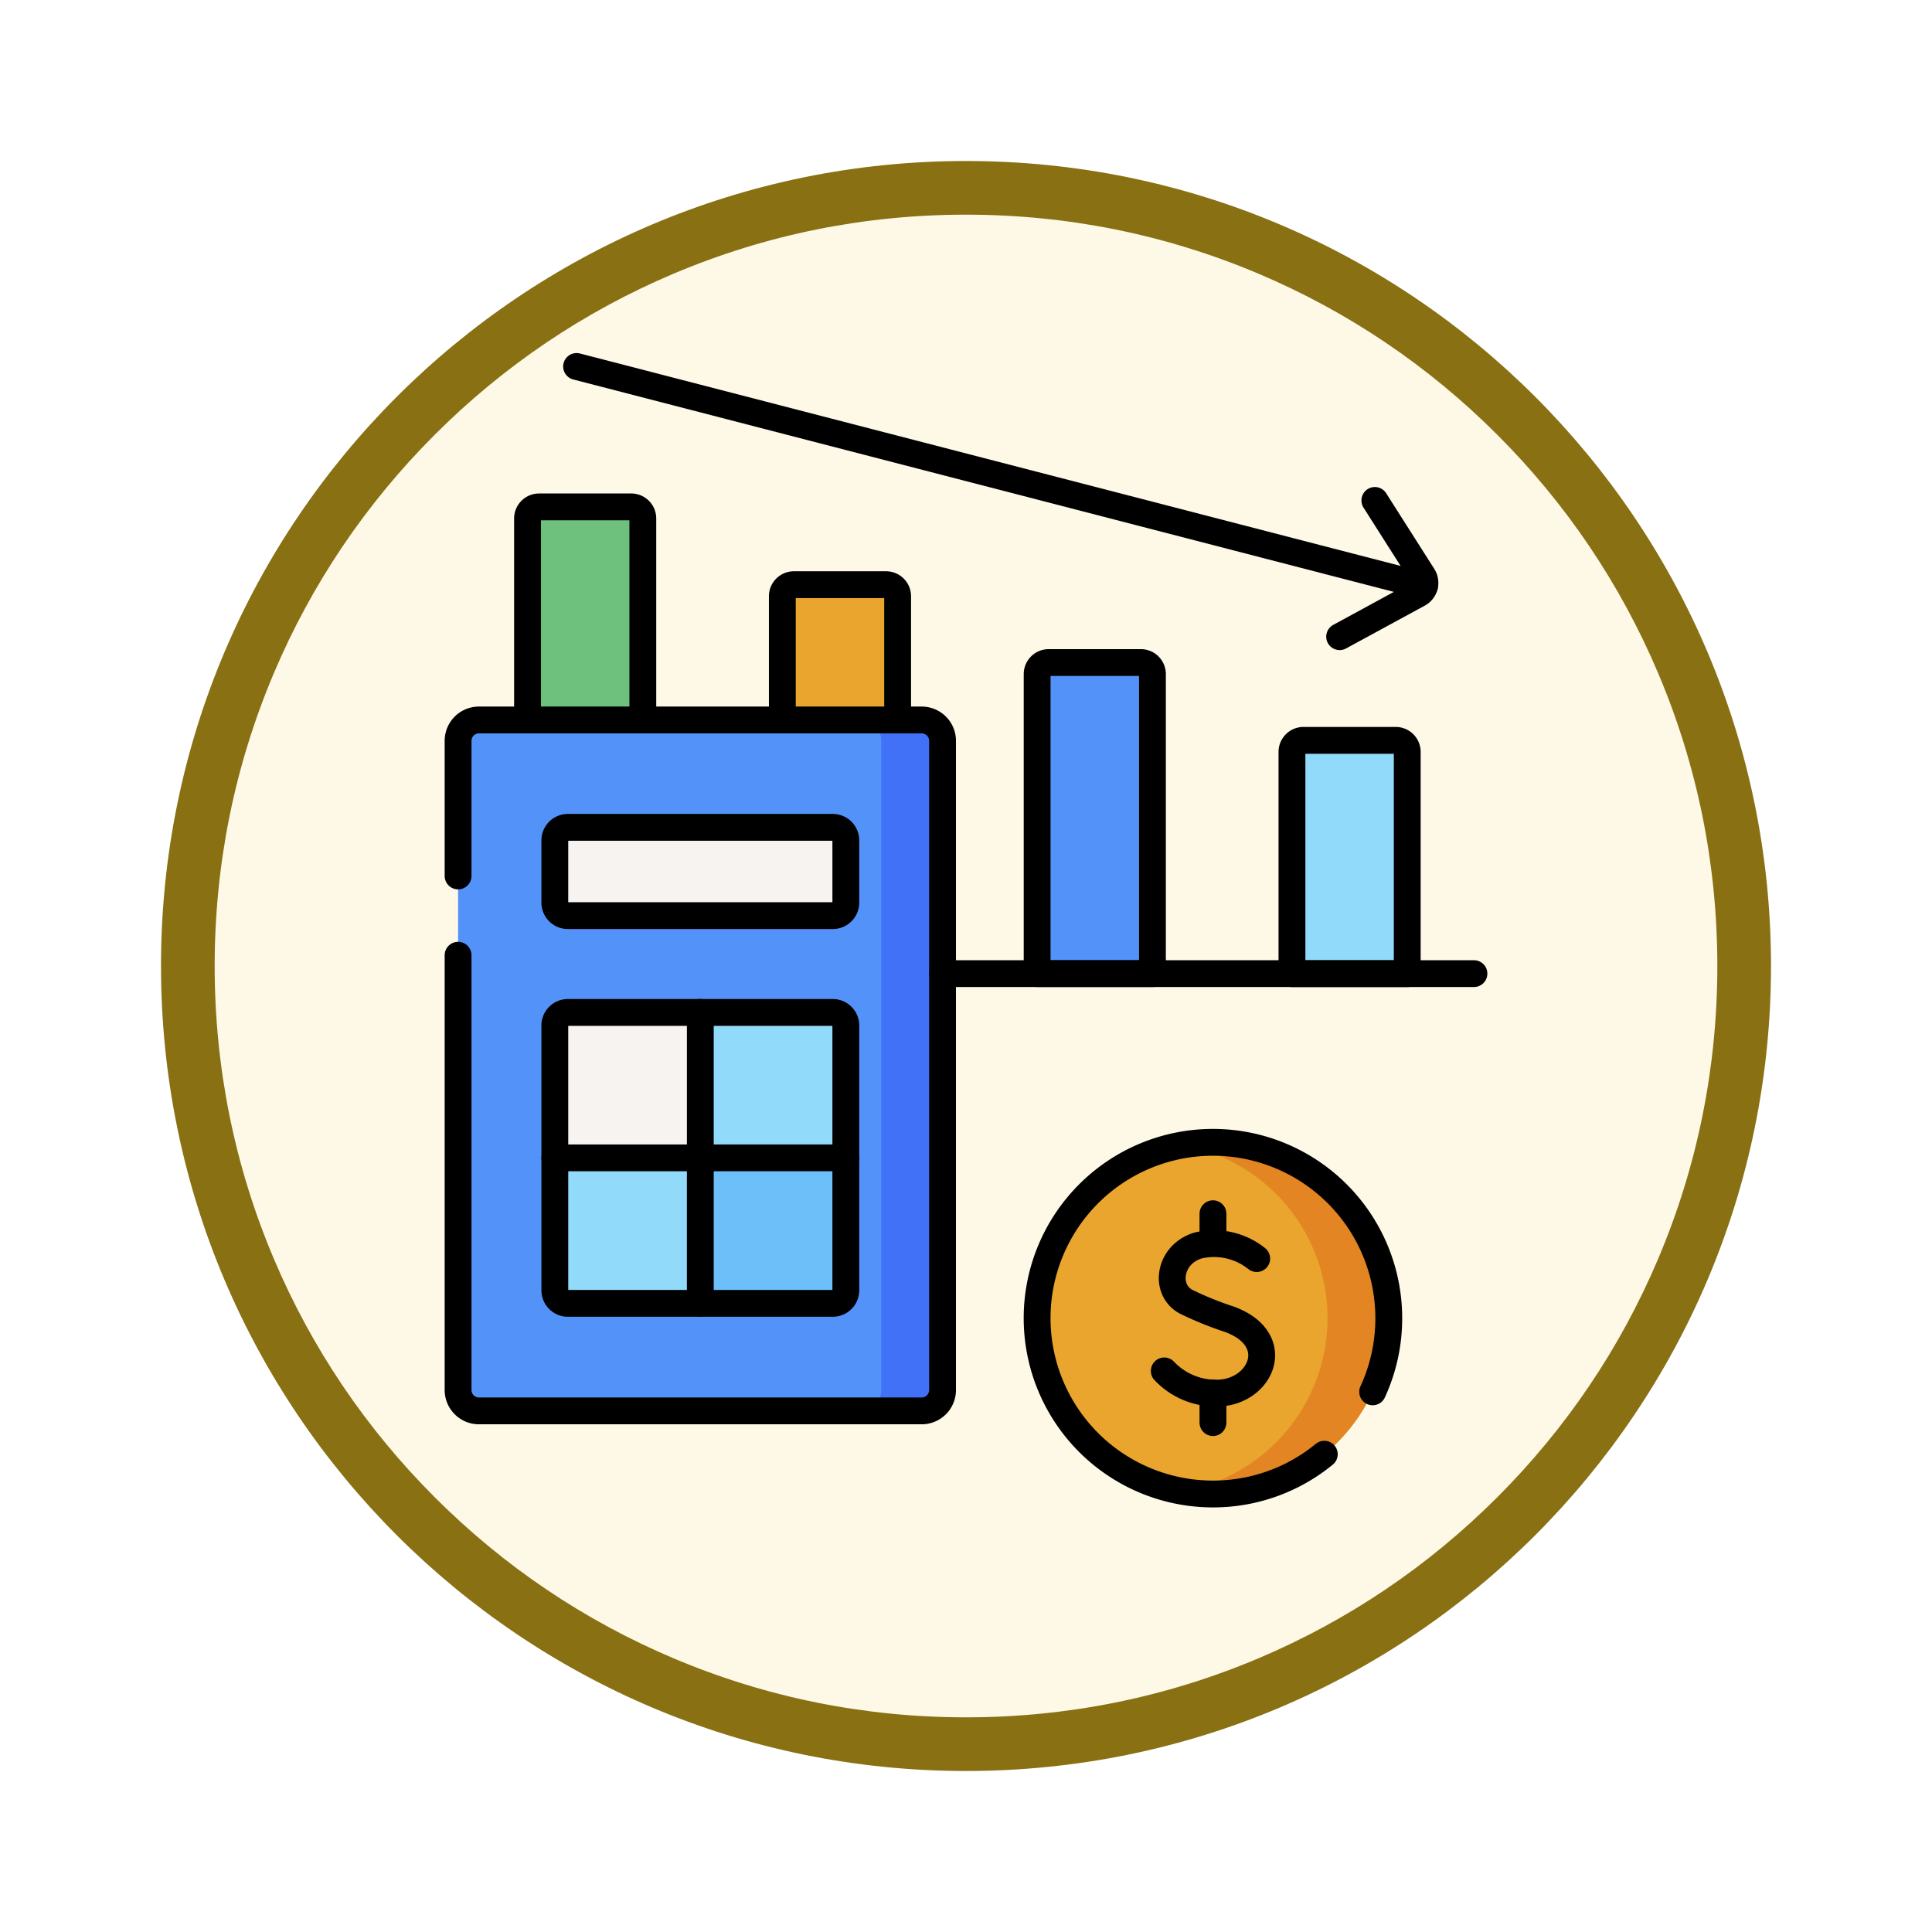 <svg xmlns="http://www.w3.org/2000/svg" xmlns:xlink="http://www.w3.org/1999/xlink" width="108" height="108" viewBox="0 0 108 108">
  <defs>
    <filter id="Trazado_904820" x="0" y="0" width="108" height="108" filterUnits="userSpaceOnUse">
      <feOffset dy="3" input="SourceAlpha"/>
      <feGaussianBlur stdDeviation="3" result="blur"/>
      <feFlood flood-opacity="0.161"/>
      <feComposite operator="in" in2="blur"/>
      <feComposite in="SourceGraphic"/>
    </filter>
    <clipPath id="clip-path">
      <path id="path2830" d="M0-682.665H64.93v64.93H0Z" transform="translate(0 682.665)"/>
    </clipPath>
  </defs>
  <g id="Grupo_1210177" data-name="Grupo 1210177" transform="translate(-1031 -775.966)">
    <g id="Grupo_1210074" data-name="Grupo 1210074" transform="translate(0 -669.034)">
      <g id="Grupo_1206692" data-name="Grupo 1206692" transform="translate(831 683)">
        <g id="Grupo_1202705" data-name="Grupo 1202705" transform="translate(209 768)">
          <g id="Grupo_1173585" data-name="Grupo 1173585" transform="translate(0 0)">
            <g id="Grupo_1173428" data-name="Grupo 1173428">
              <g id="Grupo_1171958" data-name="Grupo 1171958">
                <g id="Grupo_1167341" data-name="Grupo 1167341">
                  <g id="Grupo_1166792" data-name="Grupo 1166792">
                    <g transform="matrix(1, 0, 0, 1, -9, -6)" filter="url(#Trazado_904820)">
                      <g id="Trazado_904820-2" data-name="Trazado 904820" transform="translate(9 6)" fill="#fef9e7">
                        <path d="M 45 88.5 C 39.127 88.5 33.43 87.35 28.068 85.082 C 22.889 82.891 18.236 79.755 14.241 75.759 C 10.245 71.764 7.109 67.111 4.918 61.932 C 2.65 56.57 1.5 50.873 1.5 45 C 1.5 39.127 2.65 33.43 4.918 28.068 C 7.109 22.889 10.245 18.236 14.241 14.241 C 18.236 10.245 22.889 7.109 28.068 4.918 C 33.43 2.65 39.127 1.5 45 1.5 C 50.873 1.5 56.57 2.65 61.932 4.918 C 67.111 7.109 71.764 10.245 75.759 14.241 C 79.755 18.236 82.891 22.889 85.082 28.068 C 87.35 33.43 88.5 39.127 88.5 45 C 88.5 50.873 87.35 56.57 85.082 61.932 C 82.891 67.111 79.755 71.764 75.759 75.759 C 71.764 79.755 67.111 82.891 61.932 85.082 C 56.57 87.35 50.873 88.5 45 88.5 Z" stroke="none"/>
                        <path d="M 45 3 C 39.329 3 33.829 4.11 28.653 6.299 C 23.652 8.415 19.16 11.443 15.302 15.302 C 11.443 19.16 8.415 23.652 6.299 28.653 C 4.11 33.829 3 39.329 3 45 C 3 50.671 4.11 56.171 6.299 61.347 C 8.415 66.348 11.443 70.84 15.302 74.698 C 19.16 78.557 23.652 81.585 28.653 83.701 C 33.829 85.89 39.329 87 45 87 C 50.671 87 56.171 85.89 61.347 83.701 C 66.348 81.585 70.84 78.557 74.698 74.698 C 78.557 70.84 81.585 66.348 83.701 61.347 C 85.89 56.171 87 50.671 87 45 C 87 39.329 85.89 33.829 83.701 28.653 C 81.585 23.652 78.557 19.16 74.698 15.302 C 70.84 11.443 66.348 8.415 61.347 6.299 C 56.171 4.11 50.671 3 45 3 M 45 0 C 69.853 0 90 20.147 90 45 C 90 69.853 69.853 90 45 90 C 20.147 90 -7.62939453125e-06 69.853 -7.62939453125e-06 45 C -7.62939453125e-06 20.147 20.147 0 45 0 Z" stroke="none" fill="#887013"/>
                      </g>
                    </g>
                  </g>
                </g>
              </g>
            </g>
          </g>
        </g>
      </g>
    </g>
    <g id="g2820" transform="translate(1052.535 1478.166)">
      <g id="g2822" transform="translate(8.783 -647.774)">
        <path id="path2824" d="M0,0H0Z" fill="#e9a52d"/>
      </g>
      <g id="g2826" transform="translate(0 -682.665)">
        <g id="g2828" clip-path="url(#clip-path)">
          <g id="g2834" transform="translate(7.954 8.802)">
            <path id="path2836" d="M0-6.154V19.288H6.445V-6.154A.647.647,0,0,0,5.8-6.8H.647A.647.647,0,0,0,0-6.154" transform="translate(0 6.801)" fill="#6dc17d"/>
          </g>
          <g id="g2838" transform="translate(22.198 13.15)">
            <path id="path2840" d="M0-6.16V14.933H6.445V-6.16A.648.648,0,0,0,5.8-6.808H.647A.647.647,0,0,0,0-6.16" transform="translate(0 6.808)" fill="#e9a52d"/>
          </g>
          <g id="g2842" transform="translate(36.442 17.498)">
            <path id="path2844" d="M0-6.157V10.589H6.445V-6.157A.647.647,0,0,0,5.8-6.8H.647A.647.647,0,0,0,0-6.157" transform="translate(0 6.804)" fill="#5392f9"/>
          </g>
          <g id="g2846" transform="translate(50.686 21.847)">
            <path id="path2848" d="M0-6.157v12.4H6.445v-12.4A.647.647,0,0,0,5.8-6.8H.647A.647.647,0,0,0,0-6.157" transform="translate(0 6.804)" fill="#91dafa"/>
          </g>
          <g id="g2850" transform="translate(4.072 20.708)">
            <path id="path2852" d="M0-356.348v-36.29A1.166,1.166,0,0,1,1.166-393.8h24.75a1.166,1.166,0,0,1,1.166,1.166v36.29a1.166,1.166,0,0,1-1.166,1.166H1.166A1.166,1.166,0,0,1,0-356.348" transform="translate(0 393.804)" fill="#5392f9"/>
          </g>
          <g id="g2854" transform="translate(26.564 20.708)">
            <path id="path2856" d="M-32.575,0H-36a1.166,1.166,0,0,1,1.166,1.166v36.29A1.166,1.166,0,0,1-36,38.622h3.424a1.166,1.166,0,0,0,1.166-1.166V1.166A1.166,1.166,0,0,0-32.575,0" transform="translate(35.999)" fill="#4071f7"/>
          </g>
          <g id="g2858" transform="translate(9.48 26.714)">
            <path id="path2860" d="M0-6.952v3.474a.731.731,0,0,0,.731.731H15.536a.731.731,0,0,0,.731-.731V-6.952a.731.731,0,0,0-.731-.731H.731A.731.731,0,0,0,0-6.952" transform="translate(0 7.683)" fill="#f7f3f1"/>
          </g>
          <g id="g2862" transform="translate(9.48 37.056)">
            <path id="path2864" d="M-147.806-154.757h-14.805a.731.731,0,0,1-.731-.731v-14.8a.731.731,0,0,1,.731-.731h14.805a.731.731,0,0,1,.731.731v14.805a.731.731,0,0,1-.731.731" transform="translate(163.342 171.024)" fill="#91dafa"/>
          </g>
          <g id="g2866" transform="translate(9.48 37.056)">
            <path id="path2868" d="M-77.374,0V8.134h-8.133V.731A.73.73,0,0,1-84.776,0Z" transform="translate(85.506 0)" fill="#f7f3f1"/>
          </g>
          <g id="g2870" transform="translate(17.613 45.19)">
            <path id="path2872" d="M-77.383,0V7.4a.731.731,0,0,1-.731.731h-7.4V0Z" transform="translate(85.517)" fill="#6cbff8"/>
          </g>
          <g id="g2874" transform="translate(36.442 44.322)">
            <path id="path2876" d="M-93.508,0a9.829,9.829,0,0,0-9.829,9.829,9.829,9.829,0,0,0,9.829,9.829A9.829,9.829,0,0,0-83.68,9.829,9.829,9.829,0,0,0-93.508,0" transform="translate(103.337)" fill="#e9a52d"/>
          </g>
          <g id="g2878" transform="translate(44.559 44.322)">
            <path id="path2880" d="M-16.287,0A9.876,9.876,0,0,0-18,.152,9.829,9.829,0,0,1-9.882,9.829,9.829,9.829,0,0,1-18,19.506a9.876,9.876,0,0,0,1.712.152A9.829,9.829,0,0,0-6.458,9.829,9.829,9.829,0,0,0-16.287,0" transform="translate(17.999)" fill="#e38523"/>
          </g>
          <g id="g2882" transform="translate(31.154 34.891)">
            <path id="path2884" d="M-282.6,0h-29.7" transform="translate(312.305)" fill="none" stroke="#000" stroke-linecap="round" stroke-linejoin="round" stroke-miterlimit="10" stroke-width="1.5"/>
          </g>
          <g id="g2886" transform="translate(7.954 8.802)">
            <path id="path2888" d="M-61.319-113.269v-11.259a.647.647,0,0,0-.648-.647h-5.15a.647.647,0,0,0-.647.647v11.259" transform="translate(67.764 125.174)" fill="none" stroke="#000" stroke-linecap="round" stroke-linejoin="round" stroke-miterlimit="10" stroke-width="1.5"/>
          </g>
          <g id="g2890" transform="translate(22.198 13.15)">
            <path id="path2892" d="M-61.316-71.906v-6.911a.647.647,0,0,0-.647-.648h-5.151a.648.648,0,0,0-.647.648v6.911" transform="translate(67.761 79.464)" fill="none" stroke="#000" stroke-linecap="round" stroke-linejoin="round" stroke-miterlimit="10" stroke-width="1.5"/>
          </g>
          <g id="g2894" transform="translate(36.442 17.498)">
            <path id="path2896" d="M0-6.157V10.589H6.445V-6.157A.647.647,0,0,0,5.8-6.8H.647A.647.647,0,0,0,0-6.157Z" transform="translate(0 6.804)" fill="none" stroke="#000" stroke-linecap="round" stroke-linejoin="round" stroke-miterlimit="10" stroke-width="1.5"/>
          </g>
          <g id="g2898" transform="translate(50.686 21.847)">
            <path id="path2900" d="M0-6.157v12.4H6.445v-12.4A.647.647,0,0,0,5.8-6.8H.647A.647.647,0,0,0,0-6.157Z" transform="translate(0 6.804)" fill="none" stroke="#000" stroke-linecap="round" stroke-linejoin="round" stroke-miterlimit="10" stroke-width="1.5"/>
          </g>
          <g id="g2902" transform="translate(4.072 20.708)">
            <path id="path2904" d="M0-82.982v-7.557A1.166,1.166,0,0,1,1.166-91.7h24.75a1.166,1.166,0,0,1,1.166,1.166v36.29a1.166,1.166,0,0,1-1.166,1.166H1.166A1.166,1.166,0,0,1,0-54.248v-24.3" transform="translate(0 91.704)" fill="none" stroke="#000" stroke-linecap="round" stroke-linejoin="round" stroke-miterlimit="10" stroke-width="1.5"/>
          </g>
          <g id="g2906" transform="translate(9.48 26.714)">
            <path id="path2908" d="M0-6.952v3.474a.731.731,0,0,0,.731.731H15.536a.731.731,0,0,0,.731-.731V-6.952a.731.731,0,0,0-.731-.731H.731A.731.731,0,0,0,0-6.952Z" transform="translate(0 7.683)" fill="none" stroke="#000" stroke-linecap="round" stroke-linejoin="round" stroke-miterlimit="10" stroke-width="1.5"/>
          </g>
          <g id="g2910" transform="translate(9.48 37.056)">
            <path id="path2912" d="M-147.806-154.757h-14.805a.731.731,0,0,1-.731-.731v-14.8a.731.731,0,0,1,.731-.731h14.805a.731.731,0,0,1,.731.731v14.805A.731.731,0,0,1-147.806-154.757Z" transform="translate(163.342 171.024)" fill="none" stroke="#000" stroke-linecap="round" stroke-linejoin="round" stroke-miterlimit="10" stroke-width="1.5"/>
          </g>
          <g id="g2914" transform="translate(17.613 37.056)">
            <path id="path2916" d="M0,0V16.267" fill="none" stroke="#000" stroke-linecap="round" stroke-linejoin="round" stroke-miterlimit="10" stroke-width="1.5"/>
          </g>
          <g id="g2918" transform="translate(9.48 45.19)">
            <path id="path2920" d="M-154.758,0h-16.267" transform="translate(171.025)" fill="none" stroke="#000" stroke-linecap="round" stroke-linejoin="round" stroke-miterlimit="10" stroke-width="1.5"/>
          </g>
          <g id="g2922" transform="translate(36.442 44.322)">
            <path id="path2924" d="M-178.436-132.687a9.792,9.792,0,0,0,.9-4.118,9.829,9.829,0,0,0-9.829-9.829,9.829,9.829,0,0,0-9.829,9.829,9.829,9.829,0,0,0,9.829,9.829,9.788,9.788,0,0,0,6.225-2.223" transform="translate(197.192 146.634)" fill="none" stroke="#000" stroke-linecap="round" stroke-linejoin="round" stroke-miterlimit="10" stroke-width="1.5"/>
          </g>
          <g id="g2926" transform="translate(43.548 49.958)">
            <path id="path2928" d="M-49.163-8.2a3.824,3.824,0,0,0-3.279-.73c-1.629.491-1.914,2.465-.678,3.137a18.757,18.757,0,0,0,2.439.989c3.088,1.139,1.758,4.126-.728,4.126A3.96,3.96,0,0,1-54.331-1.92" transform="translate(54.331 9.062)" fill="none" stroke="#000" stroke-linecap="round" stroke-linejoin="round" stroke-miterlimit="10" stroke-width="1.5"/>
          </g>
          <g id="g2930" transform="translate(46.27 58.337)">
            <path id="path2932" d="M0-15.715v-1.652" transform="translate(0 17.367)" fill="none" stroke="#000" stroke-linecap="round" stroke-linejoin="round" stroke-miterlimit="10" stroke-width="1.5"/>
          </g>
          <g id="g2934" transform="translate(46.27 48.313)">
            <path id="path2936" d="M0-15.662v-1.646" transform="translate(0 17.308)" fill="none" stroke="#000" stroke-linecap="round" stroke-linejoin="round" stroke-miterlimit="10" stroke-width="1.5"/>
          </g>
          <g id="g2938" transform="translate(10.693 0.951)">
            <path id="path2940" d="M-450.981-116.731l-47.4-12.27" transform="translate(498.384 129.001)" fill="none" stroke="#000" stroke-linecap="round" stroke-linejoin="round" stroke-miterlimit="10" stroke-width="1.5"/>
          </g>
          <g id="g2942" transform="translate(53.349 8.44)">
            <path id="path2944" d="M-18.752,0l2.689,4.228a.7.7,0,0,1-.257.994l-4.4,2.393" transform="translate(20.723)" fill="none" stroke="#000" stroke-linecap="round" stroke-linejoin="round" stroke-miterlimit="10" stroke-width="1.5"/>
          </g>
        </g>
      </g>
    </g>
  </g>
</svg>
